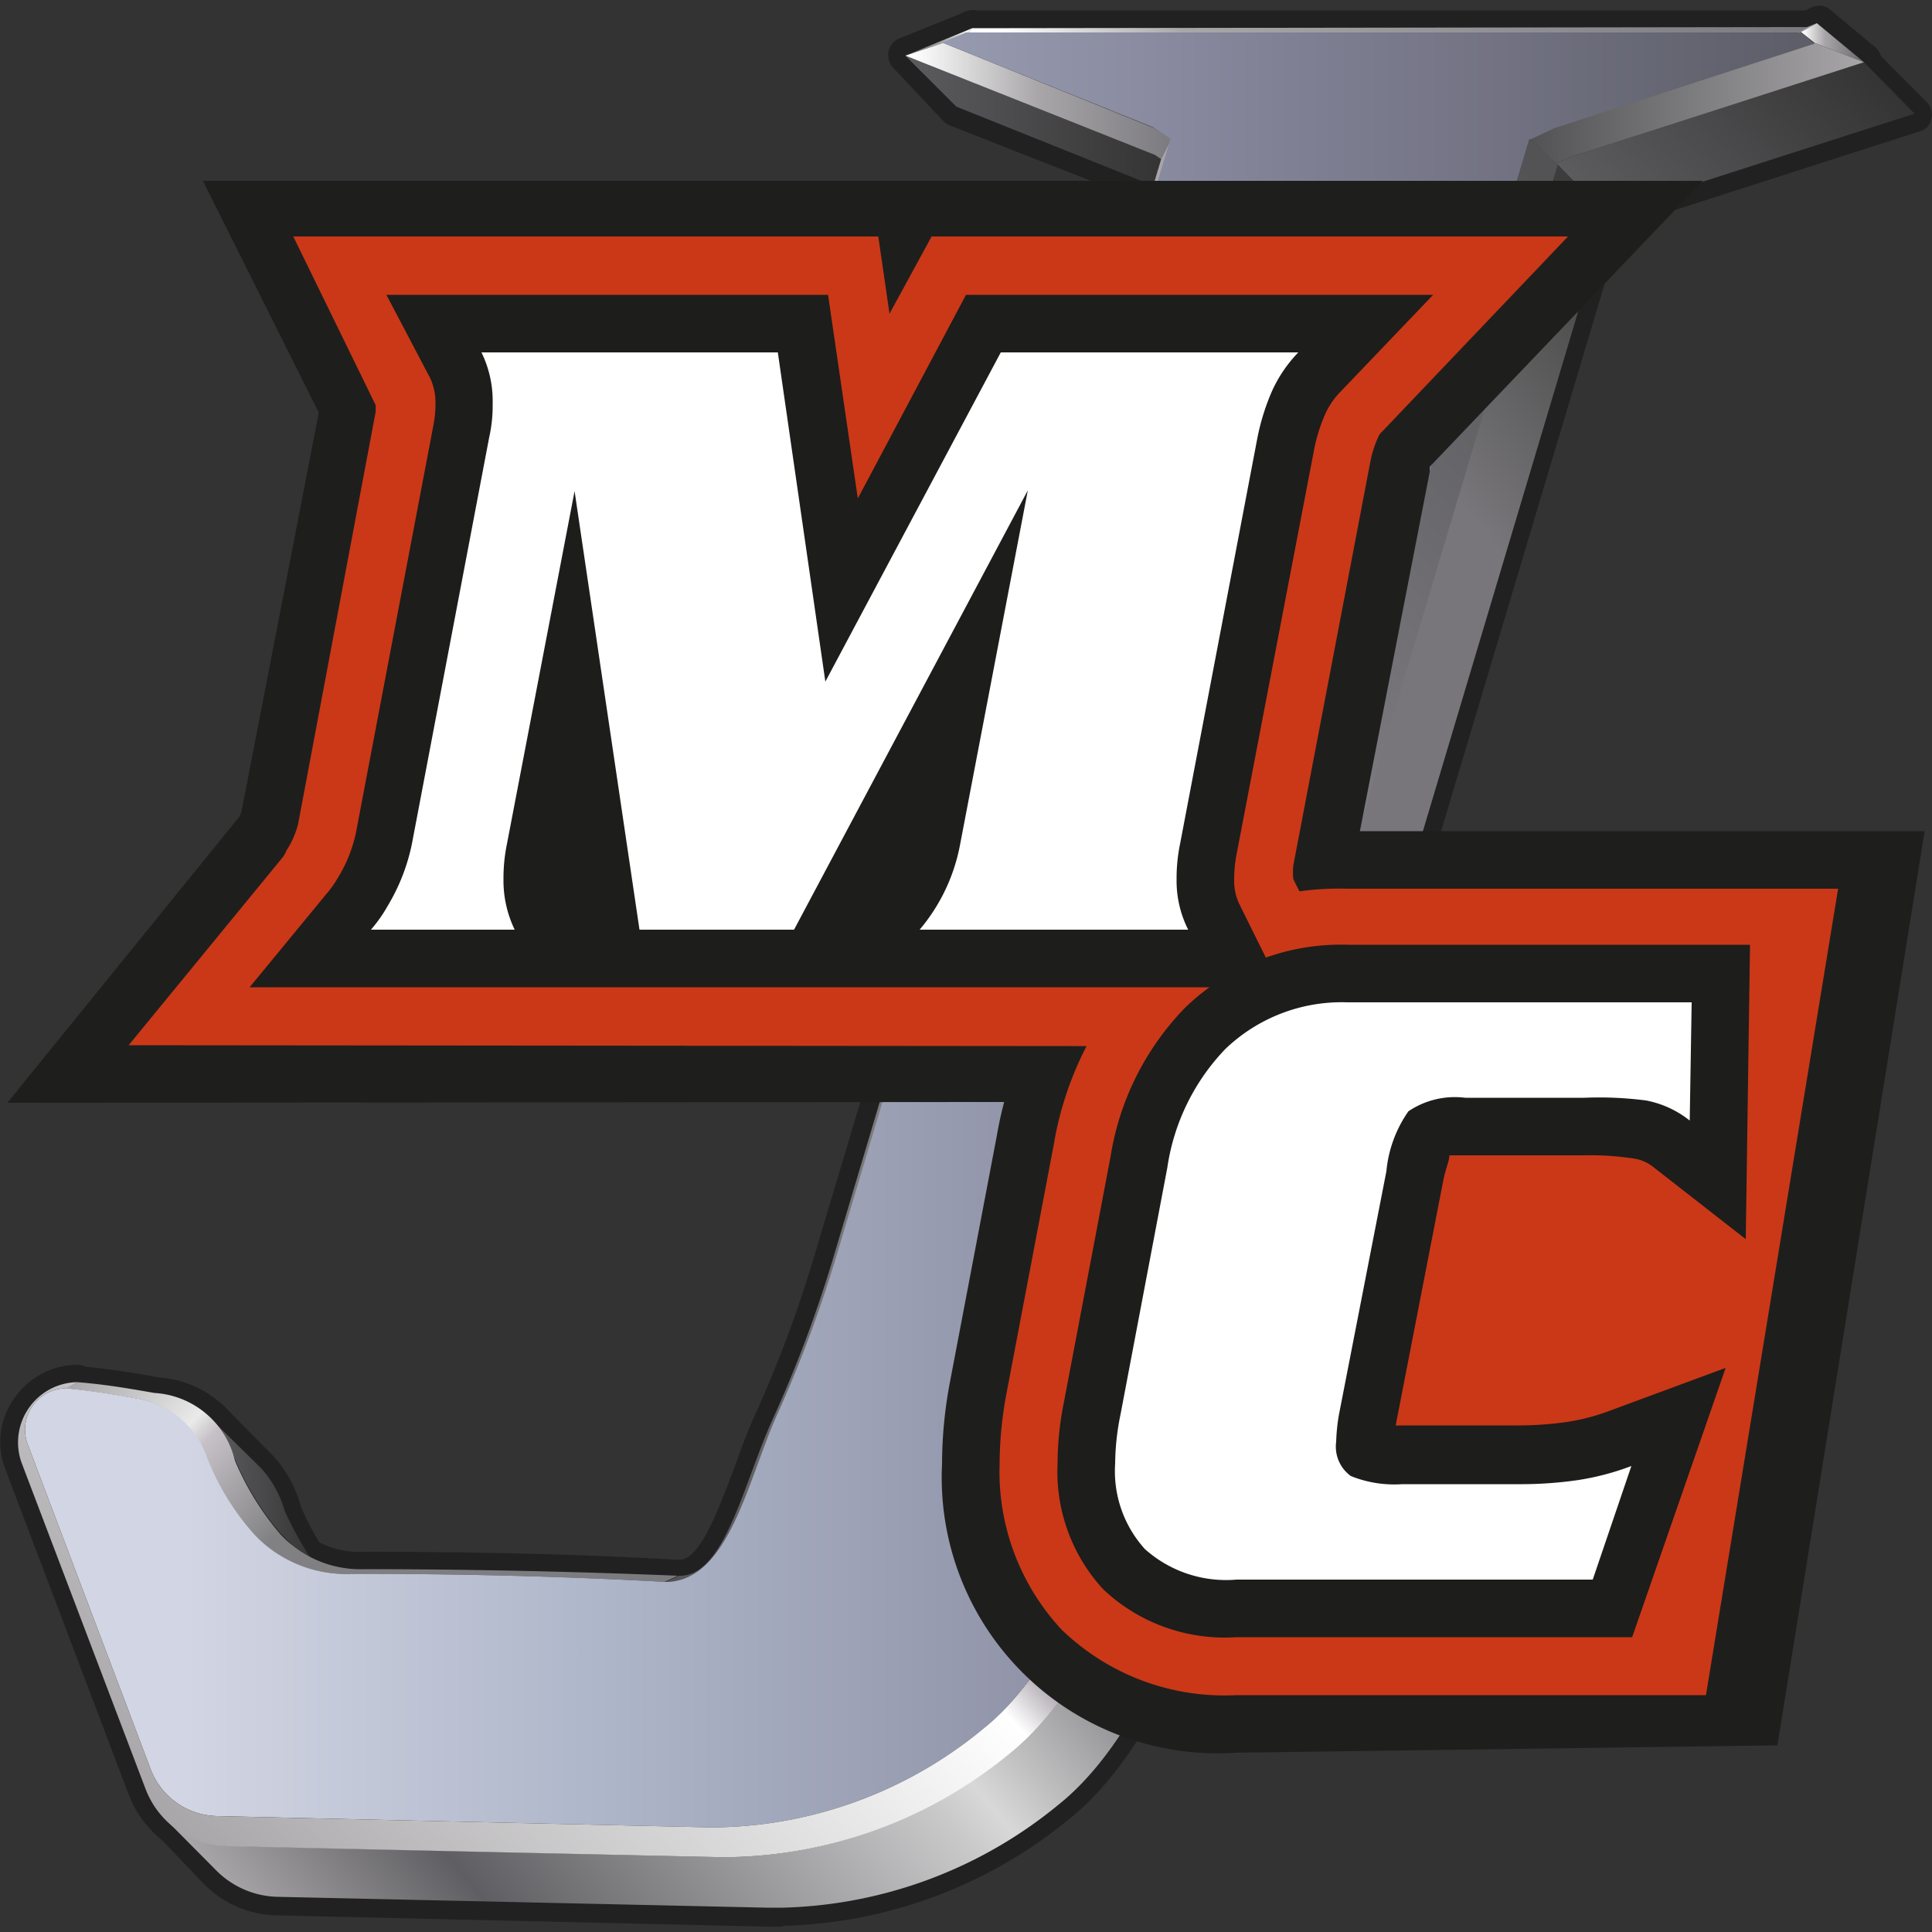 <svg id="Camada_1" data-name="Camada 1" xmlns="http://www.w3.org/2000/svg" xmlns:xlink="http://www.w3.org/1999/xlink" viewBox="0 0 50 50"><rect x="0" y="0" width="50" height="50" fill="#333333" stroke="none"/><defs><style>.cls-1{fill:#222121;}.cls-2{fill:url(#Gradiente_sem_nome_23);}.cls-3{fill:url(#Gradiente_sem_nome_20);}.cls-4{fill:url(#Gradiente_sem_nome_3);}.cls-5{fill:url(#Gradiente_sem_nome_23-2);}.cls-6{fill:url(#Gradiente_sem_nome_23-3);}.cls-7{fill:url(#Gradiente_sem_nome_24);}.cls-8{fill:#9a989b;}.cls-9{fill:url(#Gradiente_sem_nome_25);}.cls-10{fill:url(#Gradiente_sem_nome_26);}.cls-11{fill:url(#Gradiente_sem_nome_27);}.cls-12{fill:url(#Gradiente_sem_nome_28);}.cls-13{fill:url(#Gradiente_sem_nome_29);}.cls-14{fill:url(#Gradiente_sem_nome_30);}.cls-15{fill:url(#Gradiente_sem_nome_31);}.cls-16{fill:#1e1f1d;}.cls-17{fill:#cb3817;}.cls-18{fill:#1d1d1b;}.cls-19{fill:#fff;}</style><linearGradient id="Gradiente_sem_nome_23" x1="23.43" y1="48.88" x2="30.05" y2="48.88" gradientTransform="matrix(1, 0, 0, -1, 0, 52)" gradientUnits="userSpaceOnUse"><stop offset="0" stop-color="#5c5c5f"/><stop offset="1" stop-color="#353434"/></linearGradient><linearGradient id="Gradiente_sem_nome_20" x1="23.43" y1="50.92" x2="25.16" y2="50.92" gradientTransform="matrix(1, 0, 0, -1, 0, 52)" gradientUnits="userSpaceOnUse"><stop offset="0.01" stop-color="#6a686b"/><stop offset="0.57" stop-color="#a8a6a8"/><stop offset="0.99" stop-color="#fff"/></linearGradient><linearGradient id="Gradiente_sem_nome_3" x1="23.43" y1="49.38" x2="30.31" y2="49.38" gradientTransform="matrix(1, 0, 0, -1, 0, 52)" gradientUnits="userSpaceOnUse"><stop offset="0.03" stop-color="#fff"/><stop offset="0.5" stop-color="#a8a6a8"/><stop offset="1" stop-color="#7b7a7f"/></linearGradient><linearGradient id="Gradiente_sem_nome_23-2" x1="5.46" y1="13.32" x2="8.22" y2="13.32" xlink:href="#Gradiente_sem_nome_23"/><linearGradient id="Gradiente_sem_nome_23-3" x1="42.03" y1="45.81" x2="47.8" y2="51.01" xlink:href="#Gradiente_sem_nome_23"/><linearGradient id="Gradiente_sem_nome_24" x1="25.02" y1="51.21" x2="46.77" y2="51.21" gradientTransform="matrix(1, 0, 0, -1, 0, 52)" gradientUnits="userSpaceOnUse"><stop offset="0.04" stop-color="#fff"/><stop offset="0.26" stop-color="#a8a6a8"/><stop offset="1" stop-color="#7b7a7f"/></linearGradient><linearGradient id="Gradiente_sem_nome_25" x1="46.61" y1="50.89" x2="48.23" y2="50.89" gradientTransform="matrix(1, 0, 0, -1, 0, 52)" gradientUnits="userSpaceOnUse"><stop offset="0.03" stop-color="#fff"/><stop offset="0.38" stop-color="#a8a6a8"/><stop offset="0.99" stop-color="#6a686b"/></linearGradient><linearGradient id="Gradiente_sem_nome_26" x1="39.58" y1="49.33" x2="48.23" y2="49.33" gradientTransform="matrix(1, 0, 0, -1, 0, 52)" gradientUnits="userSpaceOnUse"><stop offset="0.01" stop-color="#535356"/><stop offset="1" stop-color="#a8a6a8"/></linearGradient><linearGradient id="Gradiente_sem_nome_27" x1="4.18" y1="18.72" x2="15.1" y2="8.54" gradientTransform="matrix(1, 0, 0, -1, 0, 52)" gradientUnits="userSpaceOnUse"><stop offset="0" stop-color="#a8a6a8"/><stop offset="0.2" stop-color="#eaeaea"/><stop offset="0.22" stop-color="#d8d5d7"/><stop offset="0.24" stop-color="#c6c1c7"/><stop offset="0.44" stop-color="#818183"/><stop offset="1" stop-color="#7b7a7f"/></linearGradient><linearGradient id="Gradiente_sem_nome_28" x1="17.23" y1="29.72" x2="30.31" y2="29.72" gradientTransform="matrix(1, 0, 0, -1, 0, 52)" gradientUnits="userSpaceOnUse"><stop offset="0.01" stop-color="#535356"/><stop offset="0.87" stop-color="#a8a6a8"/><stop offset="0.96" stop-color="#a8a6a8"/></linearGradient><linearGradient id="Gradiente_sem_nome_29" x1="5.85" y1="3.05" x2="48.19" y2="38.58" gradientTransform="matrix(1, 0, 0, -1, 0, 52)" gradientUnits="userSpaceOnUse"><stop offset="0" stop-color="#a8a6a8"/><stop offset="0.09" stop-color="#5f5e62"/><stop offset="0.28" stop-color="#cac9ca"/><stop offset="0.3" stop-color="#d8d8d8"/><stop offset="0.4" stop-color="#78767a"/><stop offset="0.86" stop-color="#78767a"/><stop offset="0.95" stop-color="#535353"/><stop offset="0.99" stop-color="#3e3c3c"/></linearGradient><linearGradient id="Gradiente_sem_nome_30" x1="0.64" y1="27.94" x2="46.96" y2="27.94" gradientTransform="matrix(1, 0, 0, -1, 0, 52)" gradientUnits="userSpaceOnUse"><stop offset="0.09" stop-color="#d2d5e3"/><stop offset="0.32" stop-color="#aeb6c9"/><stop offset="0.7" stop-color="#818196"/><stop offset="0.99" stop-color="#5d5e68"/></linearGradient><linearGradient id="Gradiente_sem_nome_31" x1="5.44" y1="3.66" x2="46.07" y2="41.55" gradientTransform="matrix(1, 0, 0, -1, 0, 52)" gradientUnits="userSpaceOnUse"><stop offset="0" stop-color="#a8a6a8"/><stop offset="0.32" stop-color="#fff"/><stop offset="0.34" stop-color="#bbb6bd"/><stop offset="0.99" stop-color="#535356"/></linearGradient></defs><path class="cls-1" d="M29.86,5.25l-.18,0-5.09-2a.49.49,0,0,1-.16-.1L23.11,1.75a.45.45,0,0,1,0-.57A.44.44,0,0,1,23.61,1l6.46,2.58.08,0,.17.11a.43.43,0,0,1,.19.51l-.2.69a.43.43,0,0,1-.24.27A.38.38,0,0,1,29.86,5.25Z"/><path class="cls-1" d="M23.43,1.88A.46.46,0,0,1,23.26,1L25,.3a.45.45,0,0,1,.5.73l-.13.15a.46.46,0,0,1-.16.11l-.62.26h0l-1,.31Z"/><path class="cls-1" d="M30.05,4.57a.51.51,0,0,1-.24-.07l-.13-.08L23.27,1.87A.46.46,0,0,1,23,1.43.42.42,0,0,1,23.31,1l1-.3a.37.37,0,0,1,.31,0L30,2.92l.08.05.44.3a.46.46,0,0,1,.16.58l-.25.51a.49.49,0,0,1-.29.24A.21.21,0,0,0,30.05,4.57Z"/><path class="cls-1" d="M8.22,41.09a.74.74,0,0,1-.4-.16l-.05,0-.83-.85,0,0a8.6,8.6,0,0,1-1.26-2s0,0,0,0A2.59,2.59,0,0,0,5.13,37h0a.45.45,0,1,1,.64-.64h0l1.31,1.33A3.16,3.16,0,0,1,7.79,39a7.71,7.71,0,0,0,.75,1.34.5.5,0,0,1,0,.67A.6.6,0,0,1,8.22,41.09Z"/><path class="cls-1" d="M41.59,6a.48.48,0,0,1-.32-.13L40,4.57a.54.54,0,0,1-.13-.4.45.45,0,0,1,.26-.34l.37-.17a0,0,0,0,1,0,0l7.6-2.45a.47.47,0,0,1,.46.12l1.31,1.32a.43.43,0,0,1,.11.43.4.4,0,0,1-.3.32L42.12,5.83,41.77,6A.52.52,0,0,1,41.59,6Zm-.53-1.63.61.62.08,0a.06.06,0,0,1,0,0l6.89-2.22-.61-.61Z"/><path class="cls-1" d="M46.45,1.32H25a.45.45,0,0,1-.41-.27.46.46,0,0,1,.09-.49l.13-.15a.45.45,0,0,1,.32-.14l21.61,0h0a.44.44,0,0,1,.43.33.46.46,0,0,1-.22.51l-.32.18A.32.32,0,0,1,46.45,1.32Z"/><path class="cls-1" d="M46.45,1.32A.46.46,0,0,1,46,1.05a.45.45,0,0,1,.21-.57L46.56.3s0,0,.07,0l.27-.1a.46.46,0,0,1,.57.24.46.46,0,0,1-.21.59l-.41.23-.08,0-.16.05Z"/><path class="cls-1" d="M48.24,2.06l-.16,0-1.26-.48a.41.41,0,0,1-.13-.08l-.35-.31a.45.45,0,0,1-.16-.4.43.43,0,0,1,.24-.35l.41-.22a.46.46,0,0,1,.5,0l1.2,1a.46.46,0,0,1,.09.58A.41.41,0,0,1,48.24,2.06Z"/><path class="cls-1" d="M40.28,4.7a.43.43,0,0,1-.3-.13l-.69-.64a.47.47,0,0,1-.14-.4.42.42,0,0,1,.25-.34l.64-.3.05,0L46.83.68a.42.42,0,0,1,.31,0l1.26.48a.43.43,0,0,1,.29.43.44.44,0,0,1-.32.42L40.81,4.47l-.35.16A.26.26,0,0,1,40.28,4.7Z"/><path class="cls-1" d="M17.23,41.44h0c-2.7-.14-5.44-.21-8.11-.21A3.68,3.68,0,0,1,6.4,40.16l-.08-.08,0,0a7.21,7.21,0,0,1-1.35-2.21,1.87,1.87,0,0,0-1.41-1.18c-.72-.13-1.26-.21-1.85-.27a.47.47,0,0,1-.4-.37.44.44,0,0,1,.24-.48l.32-.16a.37.37,0,0,1,.25-.05c.69.07,1.26.15,2,.29a2.67,2.67,0,0,1,2.41,2A7.65,7.65,0,0,0,7.6,39.41l.06.05a2.24,2.24,0,0,0,1.77.7c2.88,0,5.55.06,8.17.21a.45.45,0,0,1,.42.37.46.46,0,0,1-.24.49l-.34.16A.58.58,0,0,1,17.23,41.44Z"/><path class="cls-1" d="M17.23,41.44a.45.45,0,0,1-.44-.35.43.43,0,0,1,.24-.51l.33-.16a.38.38,0,0,1,.21-.05h0c.55,0,1-1.26,1.43-2.37.17-.48.36-1,.57-1.45a31.77,31.77,0,0,0,1.49-4L29.6,4a.13.13,0,0,1,0-.07l.25-.51a.46.46,0,0,1,.85.34L22.11,32.65a29.75,29.75,0,0,1-1.55,4.19c-.18.36-.32.8-.5,1.24C19.49,39.65,18.83,41.44,17.23,41.44Z"/><path class="cls-1" d="M20.27,49.86h-.48L7.2,49.57a2.72,2.72,0,0,1-1.94-.83L4,47.42a.47.47,0,0,1,0-.64.45.45,0,0,1,.64,0,2,2,0,0,0,1.31.56l12.61.27H19A11.17,11.17,0,0,0,25.8,45c2.52-2,4-7.23,5.11-11,.15-.51.29-1,.44-1.45l8.5-28.45a.42.42,0,0,1,.32-.3.44.44,0,0,1,.43.12l1.31,1.33a.46.46,0,0,1,.11.45l-8.5,28.45c-.13.44-.27.94-.42,1.44-1.13,3.91-2.67,9.27-5.41,11.47a12.13,12.13,0,0,1-7.42,2.78Zm-.38-.92h.38a11.12,11.12,0,0,0,6.84-2.59c2.53-2,4-7.22,5.11-11,.15-.51.29-1,.44-1.45L41.08,5.7l-.59-.59L32.21,32.82c-.13.45-.27,1-.42,1.44-1.13,3.92-2.67,9.27-5.41,11.48A12.13,12.13,0,0,1,19,48.52h0a4.75,4.75,0,0,1-.48,0L6.06,48.25a1.81,1.81,0,0,0,1.17.41l12.61.28Z"/><path class="cls-1" d="M18.67,47.75h-.43L5.61,47.46A2.31,2.31,0,0,1,3.47,46L.28,37.54a1.47,1.47,0,0,1,.17-1.39,1.51,1.51,0,0,1,1.25-.66h.05c.59.07,1.18.15,1.91.29h0a2.77,2.77,0,0,1,2.06,1.74,6.29,6.29,0,0,0,1.17,1.91l.06.06a2.76,2.76,0,0,0,2.11.85c2.69,0,5.42.06,8.14.2,1,0,1.47-1.42,2-2.78.16-.44.34-.91.53-1.32a26.41,26.41,0,0,0,1.5-4.06l8.54-28.6-.13-.09-5.4-2.18a.44.44,0,0,1,0-.83l.62-.25A.48.48,0,0,1,25,.4H46.37l.1,0a.46.46,0,0,1,.41.08l.35.31a.45.45,0,0,1,.16.43.46.46,0,0,1-.3.35L40.36,3.7l-.43.2-8.5,28.46c-.13.45-.28.94-.42,1.44-1.18,4.08-2.64,9.14-5.26,11.24A11.41,11.41,0,0,1,18.67,47.75Zm-17-11.36a.6.6,0,0,0-.48.27.65.65,0,0,0-.08.56l3.2,8.42a1.41,1.41,0,0,0,1.31.91l12.64.28h.39a10.62,10.62,0,0,0,6.53-2.48c2.38-1.9,3.87-7,5-10.77.14-.51.28-1,.41-1.45L39.11,3.46a.51.51,0,0,1,.24-.28L40,2.87h0l4.78-1.55H26.14L30,2.86l.08,0,.45.31a.47.47,0,0,1,.19.51L22.11,32.63a29.75,29.75,0,0,1-1.55,4.19c-.18.37-.32.8-.5,1.25-.57,1.58-1.23,3.37-2.83,3.37h0c-2.7-.14-5.44-.21-8.11-.21A3.68,3.68,0,0,1,6.4,40.16l-.08-.08,0,0a7.21,7.21,0,0,1-1.35-2.21,1.87,1.87,0,0,0-1.41-1.18C2.8,36.53,2.26,36.45,1.68,36.39Z"/><path class="cls-1" d="M19,48.52a4.75,4.75,0,0,1-.48,0L5.89,48.23a2.78,2.78,0,0,1-2.56-1.79L.13,38A1.94,1.94,0,0,1,.36,36.2,2,2,0,0,1,2,35.32H2a.47.47,0,0,1,.45.33.46.46,0,0,1-.22.51l-.32.16a.43.43,0,0,1-.21,0h0a.61.61,0,0,0-.5.27.66.66,0,0,0-.08.56l3.2,8.43a1.44,1.44,0,0,0,1.31.91l12.64.27h0a2.63,2.63,0,0,0,.36,0,10.62,10.62,0,0,0,6.53-2.48c2.38-1.9,3.87-7,5-10.77.14-.52.28-1,.41-1.46L39.11,3.45a.45.45,0,0,1,.32-.31.43.43,0,0,1,.43.12l.69.64a.44.44,0,0,1,.13.46l-8.5,28.45c-.13.45-.27.94-.42,1.44-1.13,3.91-2.67,9.27-5.42,11.47A11.9,11.9,0,0,1,19,48.52Z"/><polygon class="cls-2" points="30.05 4.12 29.89 4.01 23.43 1.44 24.75 2.76 29.86 4.81 30.05 4.12"/><polygon class="cls-3" points="24.41 1.11 23.43 1.44 25.16 0.73 25.02 0.88 24.41 1.11"/><polygon class="cls-4" points="29.86 3.31 24.41 1.11 23.43 1.44 29.89 4.01 30.05 4.12 30.31 3.59 29.86 3.31"/><path class="cls-5" d="M5.45,36.71,6.76,38a2.76,2.76,0,0,1,.61,1.11,10.64,10.64,0,0,0,.8,1.42c.13.18-.08,0-.08,0l-.83-.85a7.16,7.16,0,0,1-1.18-1.92A2.82,2.82,0,0,0,5.45,36.71Z"/><polygon class="cls-6" points="48.24 1.61 40.65 4.06 40.28 4.23 41.59 5.57 41.96 5.38 49.55 2.94 48.24 1.61"/><polygon class="cls-7" points="25.02 0.88 25.16 0.73 46.77 0.7 46.45 0.88 25.02 0.88"/><polygon class="cls-8" points="46.45 0.88 46.77 0.7 47.02 0.6 46.61 0.83 46.45 0.88"/><polygon class="cls-9" points="46.61 0.83 47.02 0.6 48.24 1.61 46.96 1.11 46.61 0.83"/><polygon class="cls-10" points="46.96 1.11 40.22 3.31 39.58 3.59 40.28 4.23 40.65 4.06 48.24 1.61 46.96 1.11"/><path class="cls-11" d="M9.42,40.61a2.82,2.82,0,0,1-2.16-.9A7.27,7.27,0,0,1,6.08,37.8,2.28,2.28,0,0,0,4,36.05c-.69-.12-1.26-.22-2-.28l-.32.16c.64.06,1.22.15,1.89.27a2.28,2.28,0,0,1,1.74,1.47,6.69,6.69,0,0,0,1.28,2.06,3.23,3.23,0,0,0,2.49,1c2.72,0,5.42.06,8.12.21l.34-.16C14.85,40.67,12.13,40.61,9.42,40.61Z"/><path class="cls-12" d="M30.05,4.12,21.52,32.7a32.64,32.64,0,0,1-1.51,4c-.78,1.71-1.26,4.12-2.44,4.08l-.34.16c1.67,0,2.14-2.69,2.91-4.37a31.4,31.4,0,0,0,1.54-4.11L30.31,3.59Z"/><path class="cls-13" d="M40.28,4.23l-8.5,28.45C30.59,36.61,29.06,43,26.09,45.37A11.6,11.6,0,0,1,19,48.06c-.29,0-.43,0-.45,0L5.9,47.77a2.41,2.41,0,0,1-1.63-.7l1.31,1.32a2.31,2.31,0,0,0,1.63.7l12.61.28h.45A11.69,11.69,0,0,0,27.4,46.7c3-2.4,4.51-8.76,5.69-12.69l8.5-28.45Z"/><path class="cls-14" d="M46.61.83l.35.3L40.22,3.32l-.64.3L31,32.27c-1.17,3.93-2.71,10.19-5.53,12.45a11.1,11.1,0,0,1-6.83,2.57,3.35,3.35,0,0,1-.4,0L5.63,47A1.88,1.88,0,0,1,3.9,45.79L.71,37.36a1.07,1.07,0,0,1,1-1.43c.64.06,1.21.15,1.88.27a2.31,2.31,0,0,1,1.75,1.47A6.48,6.48,0,0,0,6.6,39.73a3.25,3.25,0,0,0,2.5,1c2.71,0,5.42.06,8.12.21,1.66,0,2.14-2.69,2.91-4.37a33,33,0,0,0,1.53-4.11L30.29,3.59l-.46-.3L24.38,1.1,25,.84H46.61Z"/><path class="cls-15" d="M39.58,3.59,31,32.27c-1.17,3.93-2.71,10.19-5.53,12.45a11.1,11.1,0,0,1-6.83,2.57,3.35,3.35,0,0,1-.4,0L5.63,47A1.88,1.88,0,0,1,3.9,45.79L.71,37.36a1.07,1.07,0,0,1,1-1.43L2,35.77A1.56,1.56,0,0,0,.56,37.86l3.2,8.42a2.3,2.3,0,0,0,2.14,1.5l12.61.28H19a11.71,11.71,0,0,0,7.13-2.68c3-2.4,4.5-8.76,5.69-12.69l8.5-28.45Z"/><path class="cls-16" d="M.19,28.54l6-7.4A.45.45,0,0,0,6.25,21h0l2-10.32-3-6H44.07L37,12.08s0,.08,0,.14L35,22.51l3,6ZM6.1,21.29h0ZM37,11.94h0ZM8.3,10.3h0Z"/><path class="cls-16" d="M46,45.17l-14,.19a7.14,7.14,0,0,1-7.62-7.48,11.4,11.4,0,0,1,.21-2.14l1.21-6.36A10.09,10.09,0,0,1,28.57,24a8.81,8.81,0,0,1,6.3-2.49H49.81ZM40,32.89l-.2,1,.38,0a2.68,2.68,0,0,0,.48-.13l1.25-.47-.47-.37H40Z"/><path class="cls-17" d="M3.33,27.05l4-4.88A1,1,0,0,0,7.42,22a2.18,2.18,0,0,0,.3-.7h0l2-10.63h0a1.31,1.31,0,0,0,0-.19L7.59,6.12H22.73l.29,2,1.09-2H40.58l-4.82,5.06a.35.35,0,0,0-.1.15,2.73,2.73,0,0,0-.19.59l-2,10.48a1.75,1.75,0,0,0,0,.35l2.15,4.33ZM27.48,12.53l1.68.59.19-1H27.7Zm-11.94-.3,2,0,0-.17h-2Z"/><path class="cls-17" d="M44.15,43.87H32a6.06,6.06,0,0,1-4.52-1.69,6,6,0,0,1-1.61-4.3A10,10,0,0,1,26.06,36l1.21-6.37A8.64,8.64,0,0,1,29.62,25,7.32,7.32,0,0,1,34.87,23h12.7ZM36,35.4Z"/><path class="cls-17" d="M10.66,21.84l2-10.52a3.75,3.75,0,0,0,.09-.87,2.86,2.86,0,0,0-.29-1.33h7.67l1.23,8.52,4.54-8.52H33.6a3.54,3.54,0,0,0-.68,1,5.82,5.82,0,0,0-.38,1.22l-2,10.5a4.42,4.42,0,0,0-.09.92,2.8,2.8,0,0,0,.3,1.3H23.8a4.77,4.77,0,0,0,1.05-2.22l1.75-9.15L20.55,24.06h-4L14.87,12.71l-1.75,9.13a4.42,4.42,0,0,0-.09.92,2.92,2.92,0,0,0,.29,1.3H9.6a3.7,3.7,0,0,0,.43-.61A5.09,5.09,0,0,0,10.66,21.84Z"/><path class="cls-17" d="M29,36.6l1.21-6.38a5.6,5.6,0,0,1,1.5-3.07,4.35,4.35,0,0,1,3.16-1.21h8.91L43.73,29a2.59,2.59,0,0,0-1.13-.52A9.47,9.47,0,0,0,41,28.41H37.92a2.15,2.15,0,0,0-1.47.35,3.22,3.22,0,0,0-.57,1.55l-1.23,6.31a5,5,0,0,0-.07.69.94.94,0,0,0,.38.89,3,3,0,0,0,1.33.21h3a10.25,10.25,0,0,0,1.51-.1,6.76,6.76,0,0,0,1.42-.37l-1,2.94H32a3.15,3.15,0,0,1-2.37-.79,3,3,0,0,1-.77-2.21A6.5,6.5,0,0,1,29,36.6Z"/><path class="cls-18" d="M33.14,25.55H6.46l2-2.43a2.54,2.54,0,0,0,.27-.38,3.67,3.67,0,0,0,.48-1.18h0l2-10.52a2.88,2.88,0,0,0,.06-.59,1.53,1.53,0,0,0-.13-.65L10,7.63H21.43l.77,5.27L25,7.63H37.09l-2.41,2.52a2,2,0,0,0-.39.58,4.33,4.33,0,0,0-.28.9L32,22.12a3.39,3.39,0,0,0-.06.64,1.39,1.39,0,0,0,.13.63Zm-6.92-3h2.72a5.59,5.59,0,0,1,.12-1l2-10.47c0-.15.07-.3.1-.44H26.81L26,12.22l2.12.75-1.75,9.15C26.29,22.27,26.26,22.41,26.22,22.56Zm-8.41,0h1.84l.73-1.37L18.85,10.62H14.26a5.58,5.58,0,0,1-.13,1l-.15.78,2.37.06Z"/><path class="cls-18" d="M42.24,42.37H32a4.58,4.58,0,0,1-3.44-1.23,4.49,4.49,0,0,1-1.19-3.26,8,8,0,0,1,.16-1.57l1.21-6.37a7.12,7.12,0,0,1,1.93-3.86,5.79,5.79,0,0,1,4.2-1.63H45.29l-.11,7.62-2.37-1.85a1.07,1.07,0,0,0-.48-.23A7.39,7.39,0,0,0,41,29.9H37.92l-.41,0c0,.14-.1.35-.16.66l-1.23,6.33h3.13a8.85,8.85,0,0,0,1.3-.09,5.36,5.36,0,0,0,1.11-.29l3-1.11ZM34.87,27.44a2.84,2.84,0,0,0-2.11.78,4.24,4.24,0,0,0-1.08,2.28l-1.21,6.39a4.54,4.54,0,0,0-.11,1,1.64,1.64,0,0,0,.34,1.17,1.92,1.92,0,0,0,1.3.33h2a2.39,2.39,0,0,1-.95-2.07,6.74,6.74,0,0,1,.08-.93L34.42,30a4.19,4.19,0,0,1,1-2.32,1.86,1.86,0,0,1,.31-.26Zm2.72,2.28Z"/><path class="cls-19" d="M10.66,21.84l2-10.52a3.75,3.75,0,0,0,.09-.87,2.86,2.86,0,0,0-.29-1.33h7.67l1.23,8.52,4.54-8.52H33.6a3.54,3.54,0,0,0-.68,1,5.82,5.82,0,0,0-.38,1.22l-2,10.5a4.42,4.42,0,0,0-.09.92,2.8,2.8,0,0,0,.3,1.3H23.8a4.77,4.77,0,0,0,1.05-2.22l1.75-9.15L20.55,24.06h-4L14.87,12.71l-1.75,9.13a4.42,4.42,0,0,0-.09.92,2.92,2.92,0,0,0,.29,1.3H9.6a3.7,3.7,0,0,0,.43-.61A5.09,5.09,0,0,0,10.66,21.84Z"/><path class="cls-19" d="M29,36.6l1.21-6.38a5.6,5.6,0,0,1,1.5-3.07,4.35,4.35,0,0,1,3.16-1.21h8.91L43.73,29a2.59,2.59,0,0,0-1.13-.52A9.47,9.47,0,0,0,41,28.41H37.92a2.15,2.15,0,0,0-1.47.35,3.22,3.22,0,0,0-.57,1.55l-1.23,6.31a5,5,0,0,0-.07.69.94.94,0,0,0,.38.89,3,3,0,0,0,1.33.21h3a10.25,10.25,0,0,0,1.51-.1,6.76,6.76,0,0,0,1.42-.37l-1,2.94H32a3.15,3.15,0,0,1-2.37-.79,3,3,0,0,1-.77-2.21A6.5,6.5,0,0,1,29,36.6Z"/></svg>